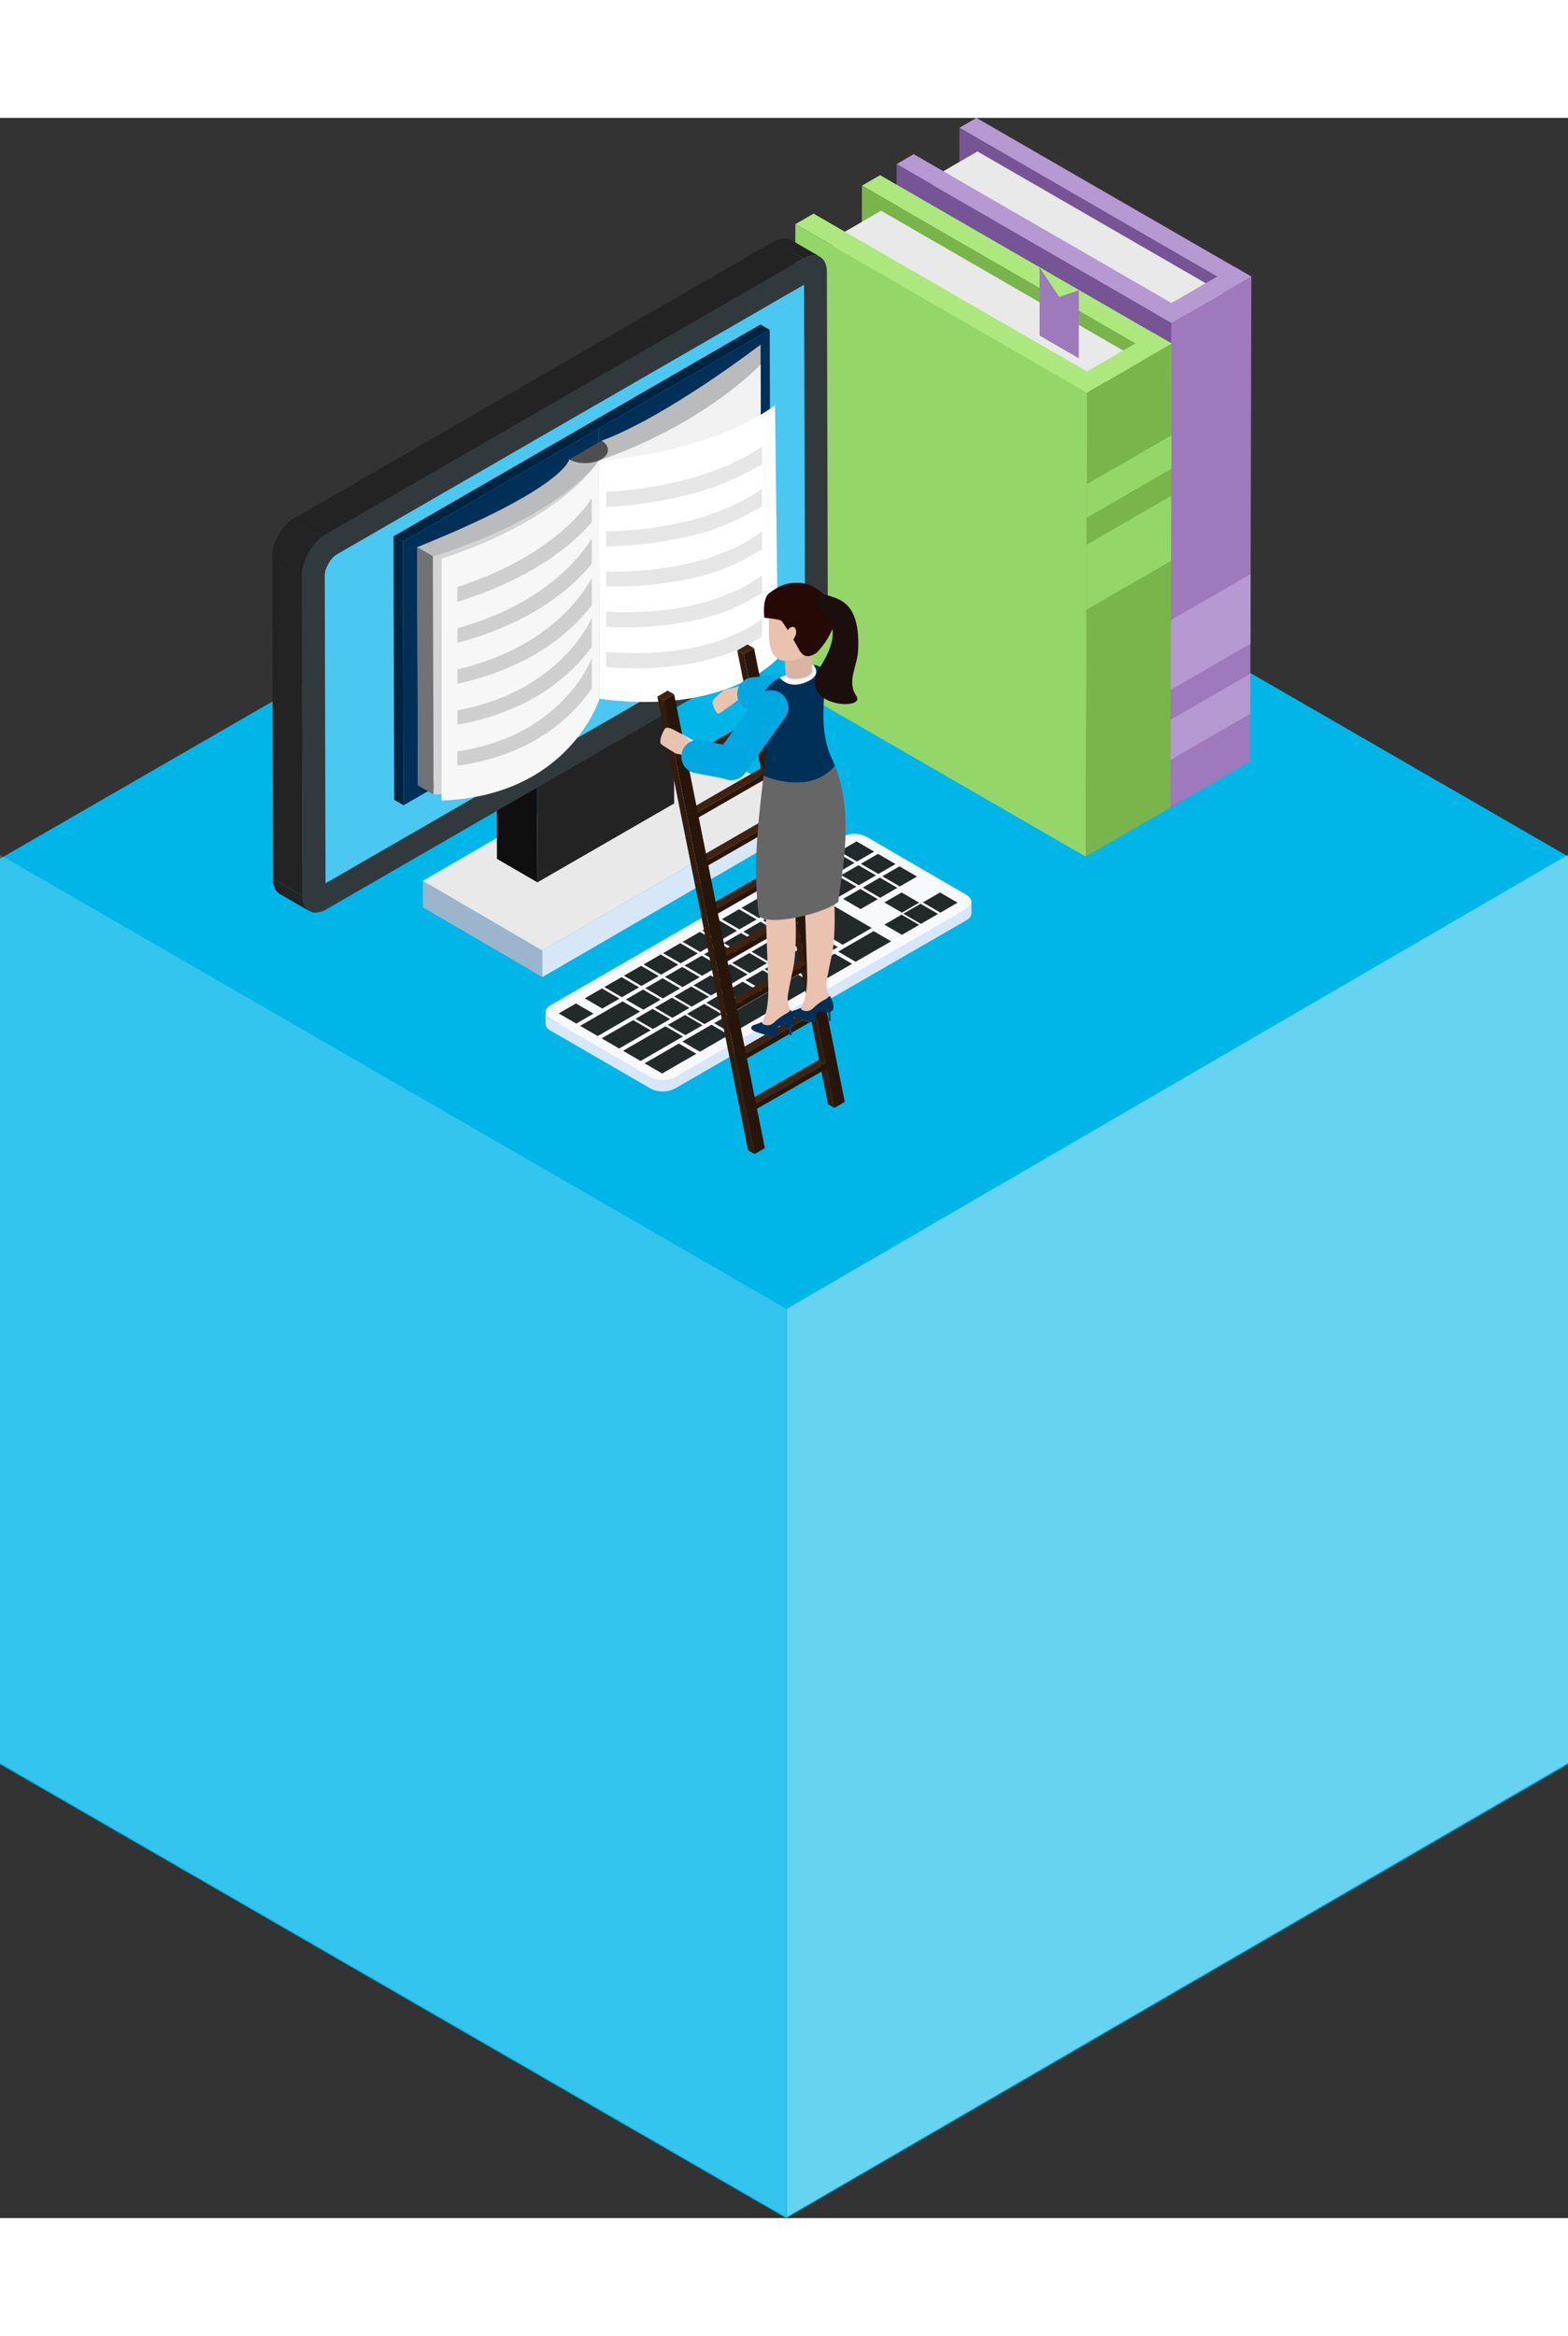 <svg width="480" height="715" id="751c8021-33a1-43e3-9107-45348d9bfb75" data-name="Layer 1" xmlns="http://www.w3.org/2000/svg" xmlns:xlink="http://www.w3.org/1999/xlink" viewBox="0 0 617.11 826.45"><rect x="0" y="0" width="617.11" height="826.45" fill="#333333" stroke="none"/><defs><clipPath id="7c9a487a-1eed-4282-9e23-2c1f0078743f" transform="translate(0.11 -1.72)"><path d="M311,49.64l11.69,6.79c-1.67-1-4-.83-6.54.63l-11.68-6.77C307,48.81,309.31,48.68,311,49.64Z" style="fill:#4e4e4f"/></clipPath><clipPath id="38f452d7-39e2-4272-9da0-5a05bd9a6341" transform="translate(0.11 -1.72)"><path d="M121.72,313.85,110,307.07c-1.65-1-2.67-3-2.69-5.89L119,308C119,310.84,120.07,312.88,121.72,313.85Z" style="fill:#232324"/></clipPath><clipPath id="3e3f134b-f8db-4839-b947-0a99b4b9fe6c" transform="translate(0.11 -1.72)"><path d="M118.69,181.59,107,174.8c0-5.83,4.07-12.92,9.15-15.84l11.67,6.77C122.77,168.67,118.68,175.77,118.69,181.59Z"/></clipPath></defs><title>awareness_block</title><g id="65ac5515-39f5-4567-90db-9e81e7e852d5" data-name="awareness_block"><g id="fb058214-2a87-4a79-87eb-d502a2162894" data-name="green_brick"><g id="5a032ce0-aff7-4ec2-95de-f01859a38ca4" data-name="yellow_brick"><polygon points="309.44 826.45 617.11 647.82 617.11 292.66 617.02 290.56 309.44 112.98 0.55 291.19 0 291.51 0 647.82 307.67 825.45 309.44 826.45" style="fill:#00b6e8"/><polygon points="309.44 825.95 0 647.3 0 289.99 309.44 468.64 309.44 825.95" style="fill:#fff;opacity:0.2"/><polygon points="617.11 647.3 309.67 825.95 309.67 468.64 617.11 289.99 617.11 647.3" style="fill:#fff;opacity:0.4"/></g></g><g id="5f388641-1326-4d4b-ac3a-7bf13fc40535" data-name="awareness_illustration"><g style="isolation:isolate"><polygon points="485.76 66.37 492.49 62.46 384.3 0 377.59 3.91 485.76 66.37" style="fill:#b698d3"/><polygon points="377.59 3.91 377.09 194.69 485.27 257.16 485.76 66.37 377.59 3.91" style="fill:#765496"/></g><g style="isolation:isolate"><polygon points="466.82 266.6 484.54 256.3 485.01 71.11 467.28 81.42 466.82 266.6" style="fill:#7e7f80"/><polygon points="467.28 81.42 485.01 71.11 384.68 13.19 366.96 23.5 467.28 81.42" style="fill:#e9e9e9"/><polygon points="366.96 23.5 366.48 208.67 466.82 266.6 467.28 81.42 366.96 23.5" style="fill:#f3f4f7"/></g><g style="isolation:isolate"><polygon points="460.59 271.43 467.31 267.52 467.8 76.74 461.08 80.64 460.59 271.43" style="fill:#805710"/><polygon points="461.08 80.64 467.8 76.74 359.61 14.27 352.88 18.19 461.08 80.64" style="fill:#b698d3"/><polygon points="352.88 18.19 352.41 208.97 460.59 271.43 461.08 80.64 352.88 18.19" style="fill:#765496"/></g><polygon points="460.59 271.43 492 253.25 492.49 62.46 461.08 80.64 460.59 271.43" style="fill:#9e79bb"/><polygon points="461.05 80.64 454.31 76.74 485.76 58.56 492.49 62.46 461.05 80.64" style="fill:#b698d3"/><g style="isolation:isolate"><polygon points="454.01 92.93 461.13 88.79 346.37 22.53 339.23 26.67 454.01 92.93" style="fill:#ace87e"/><polygon points="339.23 26.67 338.7 209.29 453.48 275.55 454.01 92.93 339.23 26.67" style="fill:#79b54b"/></g><g style="isolation:isolate"><polygon points="433.86 285.57 452.69 274.64 453.18 97.98 434.37 108.89 433.86 285.57" style="fill:#7e7f80"/><polygon points="434.37 108.89 453.18 97.98 346.75 36.52 327.95 47.44 434.37 108.89" style="fill:#e9e9e9"/><polygon points="424.6 94.6 409.15 85.67 409.15 58.88 416.88 70.49 424.6 67.81 424.6 94.6" style="fill:#9e79bb"/><polygon points="327.95 47.44 327.45 224.11 433.86 285.57 434.37 108.89 327.95 47.44" style="fill:#f3f4f7"/></g><g style="isolation:isolate"><polygon points="427.28 290.69 434.43 286.55 434.94 103.93 427.8 108.08 427.28 290.69" style="fill:#805710"/><polygon points="427.8 108.08 434.94 103.93 320.18 37.67 313.04 41.82 427.8 108.08" style="fill:#ace87e"/><polygon points="313.04 41.82 312.52 224.43 427.28 290.69 427.8 108.08 313.04 41.82" style="fill:#95d669"/></g><polygon points="427.28 290.69 460.61 271.4 461.13 88.79 427.8 108.08 427.28 290.69" style="fill:#79b54b"/><polygon points="427.78 108.08 420.64 103.93 454.01 84.64 461.13 88.79 427.78 108.08" style="fill:#ace87e"/><path d="M382.18,310.19a3.37,3.37,0,0,1-2,2.75l-3.45,2,0-4.38-6.9-4-6.76,3.91,3.86,2.25,2.91-1.68,3,1.76L370,314.47l-6.9-4v.24l-3.3-1.92A11.24,11.24,0,0,0,358.6,306l2.2-1.27,0-4.48-6.89-4-1.56.89v-1.79l-6.89-4-1.54.88v-1.79l-6.91-4-6.77,3.91v1.08l-.94-.55-6.77,3.9v1.1l-1-.55-6.76,3.91v1.09l-1-.55-6.77,3.91v1.07l-.93-.54-6.78,3.91v1.08l-.94-.54-6.77,3.91v1.08l-.94-.54L284,317v1.09l-1-.55-6.76,3.91v1.09l-.94-.55-6.77,3.91V327l-.94-.55-6.77,3.92v1.07l-.94-.54-6.78,3.92v1.07l-.93-.54-6.78,3.9v1.09l-.93-.54-6.78,3.91h0v1.09l-.93-.55L230,348.2v4l-3.47-2-6.79,3.92v4.1l-3.22-1.87a3.33,3.33,0,0,1-1.94-2.72l0,4.49a3.27,3.27,0,0,0,1.92,2.72L256,383.72a10.48,10.48,0,0,0,9.45,0l114.83-66.29a3.33,3.33,0,0,0,1.95-2.76Z" transform="translate(0.11 -1.72)" style="fill:#d7e7f7"/><path d="M380.24,307.46l-39.36-22.88a10.43,10.43,0,0,0-9.46,0L216.61,350.87c-2.6,1.51-2.62,4,0,5.48l39.37,22.88a10.44,10.44,0,0,0,9.45,0l114.82-66.29C382.83,311.44,382.83,309,380.24,307.46Z" transform="translate(0.11 -1.72)" style="fill:#f8f9fc"/><polygon points="337.11 284.71 344.02 288.72 337.25 292.63 330.34 288.63 337.11 284.71" style="fill:#22292b"/><polygon points="329.41 289.16 336.31 293.17 329.54 297.08 322.64 293.06 329.41 289.16" style="fill:#22292b"/><polygon points="321.69 293.62 328.6 297.62 321.83 301.53 314.93 297.52 321.69 293.62" style="fill:#22292b"/><polygon points="337.85 294.07 344.74 298.08 337.98 301.99 331.07 297.99 337.85 294.07" style="fill:#22292b"/><polygon points="354.01 294.53 360.89 298.54 354.13 302.44 347.24 298.44 354.01 294.53" style="fill:#22292b"/><polygon points="313.99 298.06 320.89 302.07 314.12 305.99 307.22 301.98 313.99 298.06" style="fill:#22292b"/><polygon points="346.3 298.97 353.18 302.98 346.42 306.89 339.53 302.88 346.3 298.97" style="fill:#22292b"/><polygon points="306.29 302.51 313.2 306.53 306.4 310.43 299.51 306.43 306.29 302.51" style="fill:#22292b"/><polygon points="338.6 303.43 345.48 307.44 338.7 311.34 331.81 307.34 338.6 303.43" style="fill:#22292b"/><polygon points="298.57 306.96 305.48 310.98 298.69 314.89 291.81 310.87 298.57 306.96" style="fill:#22292b"/><polygon points="319.14 304.87 326.04 308.88 307.13 319.79 300.24 315.78 319.14 304.87" style="fill:#22292b"/><polygon points="283.15 315.86 290.06 319.87 283.3 323.78 276.39 319.77 283.15 315.86" style="fill:#22292b"/><polygon points="299.32 316.32 306.2 320.33 299.42 324.24 292.55 320.23 299.32 316.32" style="fill:#22292b"/><polygon points="328.22 310.14 336.18 314.77 340.77 317.44 343.08 318.78 331.67 325.37 324.77 321.37 328.27 319.33 320.3 314.7 328.22 310.14" style="fill:#22292b"/><polygon points="275.45 320.31 282.35 324.33 275.58 328.24 268.68 324.22 275.45 320.31" style="fill:#22292b"/><polygon points="291.61 320.77 298.49 324.78 291.73 328.69 284.83 324.68 291.61 320.77" style="fill:#22292b"/><polygon points="302.56 324.22 309.46 328.24 302.68 332.14 295.79 328.13 302.56 324.22" style="fill:#22292b"/><polygon points="267.74 324.76 274.64 328.78 267.88 332.68 260.97 328.69 267.74 324.76" style="fill:#22292b"/><polygon points="283.89 325.22 290.79 329.22 284.02 333.14 277.12 329.13 283.89 325.22" style="fill:#22292b"/><polygon points="294.95 328.62 301.85 332.62 295.06 336.54 288.17 332.54 294.95 328.62" style="fill:#22292b"/><polygon points="260.04 329.21 266.94 333.22 260.17 337.15 253.26 333.13 260.04 329.21" style="fill:#22292b"/><polygon points="276.18 329.67 283.07 333.68 276.31 337.58 269.42 333.58 276.18 329.67" style="fill:#22292b"/><polygon points="328.46 328.89 335.35 332.89 321.88 340.66 315 336.66 328.46 328.89" style="fill:#22292b"/><polygon points="287.33 333.03 294.22 337.03 287.45 340.95 280.56 336.94 287.33 333.03" style="fill:#22292b"/><polygon points="252.33 333.67 259.22 337.68 252.45 341.59 245.55 337.57 252.33 333.67" style="fill:#22292b"/><polygon points="268.49 334.12 275.38 338.13 268.6 342.05 261.71 338.03 268.49 334.12" style="fill:#22292b"/><polygon points="279.69 337.43 286.59 341.43 279.82 345.33 272.93 341.34 279.69 337.43" style="fill:#22292b"/><polygon points="244.63 338.12 251.51 342.13 244.74 346.03 237.84 342.03 244.63 338.12" style="fill:#22292b"/><polygon points="260.78 338.57 267.66 342.57 260.88 346.49 254 342.48 260.78 338.57" style="fill:#22292b"/><polygon points="272.09 341.82 278.99 345.83 272.2 349.74 265.32 345.73 272.09 341.82" style="fill:#22292b"/><polygon points="236.91 342.57 243.82 346.57 237.05 350.49 230.15 346.47 236.91 342.57" style="fill:#22292b"/><polygon points="253.07 343.02 259.95 347.03 253.19 350.94 246.3 346.94 253.07 343.02" style="fill:#22292b"/><polygon points="264.46 346.22 271.37 350.23 264.6 354.14 257.7 350.13 264.46 346.22" style="fill:#22292b"/><polygon points="226.68 348.48 233.57 352.49 226.8 356.4 219.89 352.4 226.68 348.48" style="fill:#22292b"/><polygon points="256.84 350.63 263.74 354.63 256.97 358.53 250.08 354.54 256.84 350.63" style="fill:#22292b"/><polygon points="314.16 337.15 321.04 341.15 287.95 360.26 281.05 356.26 314.16 337.15" style="fill:#22292b"/><polygon points="245.03 347.66 251.91 351.68 235.23 361.3 228.33 357.3 245.03 347.66" style="fill:#22292b"/><polygon points="249.21 355.04 256.08 359.04 243.68 366.21 236.79 362.21 249.21 355.04" style="fill:#22292b"/><polygon points="280 356.85 286.89 360.87 275.46 367.47 268.56 363.46 280 356.85" style="fill:#22292b"/><polygon points="267.17 364.26 274.05 368.28 260.6 376.04 253.71 372.05 267.17 364.26" style="fill:#22292b"/><polygon points="345.56 289.62 352.45 293.63 345.68 297.52 338.8 293.53 345.56 289.62" style="fill:#22292b"/><polygon points="330.14 298.52 337.04 302.53 330.27 306.44 323.37 302.43 330.14 298.52" style="fill:#22292b"/><polygon points="369.96 304.82 376.86 308.82 370.1 312.75 363.2 308.73 369.96 304.82" style="fill:#22292b"/><polygon points="362.3 309.25 363.22 309.79 369.19 313.25 362.42 317.17 355.53 313.15 356.22 312.76 362.3 309.25" style="fill:#22292b"/><polygon points="354.84 304.82 355.76 305.35 361.74 308.82 354.97 312.75 348.06 308.73 348.77 308.32 354.84 304.82" style="fill:#22292b"/><polygon points="290.86 311.41 297.77 315.43 290.99 319.33 284.09 315.32 290.86 311.41" style="fill:#22292b"/><polygon points="354.84 313.55 361.74 317.56 354.96 321.48 348.06 317.46 354.84 313.55" style="fill:#22292b"/><polygon points="317.81 315.43 324.69 319.43 317.93 323.34 311.03 319.34 317.81 315.43" style="fill:#22292b"/><polygon points="310.17 319.83 317.08 323.83 310.31 327.74 303.41 323.74 310.17 319.83" style="fill:#22292b"/><polygon points="343.83 320.01 350.72 324.01 336.75 332.08 329.86 328.08 343.83 320.01" style="fill:#22292b"/><polygon points="269.61 353.02 276.5 357.04 269.74 360.95 262.83 356.94 269.61 353.02 269.61 353.02" style="fill:#22292b"/><polygon points="270.36 352.59 277.13 348.68 284.05 352.69 277.27 356.6 270.36 352.59 270.36 352.59" style="fill:#22292b"/><polygon points="277.98 348.19 284.76 344.28 291.66 348.29 284.89 352.2 277.98 348.19 277.98 348.19" style="fill:#22292b"/><polygon points="285.51 343.85 292.29 339.93 299.19 343.94 292.42 347.86 285.51 343.85 285.51 343.85" style="fill:#22292b"/><polygon points="293.39 339.31 300.16 335.39 307.06 339.4 300.29 343.31 293.39 339.31 293.39 339.31" style="fill:#22292b"/><polygon points="300.93 334.94 307.69 331.04 314.59 335.05 307.83 338.95 300.93 334.94 300.93 334.94" style="fill:#22292b"/><polygon points="308.55 330.55 315.31 326.64 322.22 330.65 315.45 334.56 308.55 330.55 308.55 330.55" style="fill:#22292b"/><polygon points="316.07 326.2 322.84 322.3 329.75 326.29 322.98 330.21 316.07 326.2 316.07 326.2" style="fill:#22292b"/><polygon points="245.23 367.11 261.9 357.47 268.81 361.48 252.11 371.12 245.23 367.11 245.23 367.11" style="fill:#22292b"/><g style="isolation:isolate"><polygon points="166.42 300.22 166.45 310.65 213.45 338.09 213.41 327.66 166.42 300.22" style="fill:#9cb5cc"/><polygon points="213.41 327.66 213.45 338.09 314.29 279.58 314.25 269.16 213.41 327.66" style="fill:#d7e7f7"/><polygon points="166.42 300.22 213.41 327.66 314.25 269.16 267.26 241.74 166.42 300.22" style="fill:#e9e9e9"/></g><g style="isolation:isolate"><polygon points="211.51 300.83 195.59 291.59 195.27 170.98 211.18 185.36 211.51 300.83" style="fill:#0f0f0f"/><polygon points="211.18 185.36 195.27 170.98 249.08 139.92 264.98 154.3 211.18 185.36" style="fill:#0d2d49"/><polygon points="264.98 154.3 265.32 269.78 211.51 300.83 211.18 185.36 264.98 154.3" style="fill:#232324"/></g><g style="isolation:isolate"><path d="M311,49.64l11.69,6.79c-1.67-1-4-.83-6.54.63l-11.68-6.77C307,48.81,309.31,48.68,311,49.64Z" transform="translate(0.11 -1.72)" style="fill:#4e4e4f"/><g style="clip-path:url(#7c9a487a-1eed-4282-9e23-2c1f0078743f)"><path d="M316.13,57.06l-11.68-6.77c2.55-1.48,4.87-1.62,6.53-.65l11.69,6.79c-1.67-1-4-.83-6.54.63Z" transform="translate(0.11 -1.72)" style="fill:#232324"/></g><path d="M121.72,313.85,110,307.07c-1.65-1-2.67-3-2.69-5.89L119,308C119,310.84,120.07,312.88,121.72,313.85Z" transform="translate(0.11 -1.72)" style="fill:#232324"/><g style="clip-path:url(#38f452d7-39e2-4272-9da0-5a05bd9a6341)"><g style="isolation:isolate"><path d="M121.72,313.85,110,307.07c-1.65-1-2.67-3-2.69-5.89L119,308c0,2.89,1,4.92,2.68,5.89Z" transform="translate(0.11 -1.72)" style="fill:#232324"/></g></g><polygon points="119.15 306.23 107.46 299.45 107.14 173.08 118.8 179.87 119.15 306.23" style="fill:#232324"/><polygon points="127.95 164.02 116.29 157.25 304.56 48.57 316.24 55.34 127.95 164.02" style="fill:#232324"/><g style="isolation:isolate"><path d="M118.69,181.59,107,174.8c0-5.83,4.07-12.92,9.15-15.84l11.67,6.77C122.77,168.67,118.68,175.77,118.69,181.59Z" transform="translate(0.11 -1.72)"/><g style="clip-path:url(#3e3f134b-f8db-4839-b947-0a99b4b9fe6c)"><path d="M118.69,181.59,107,174.8c0-5.83,4.07-12.92,9.15-15.84l11.67,6.77c-5.06,2.93-9.16,10-9.15,15.85Z" transform="translate(0.11 -1.72)" style="fill:#232324"/></g></g><path d="M316.13,57.06c5.07-2.92,9.19-.58,9.19,5.26l.35,126.37c0,5.82-4.06,12.92-9.14,15.84L128.24,313.2c-5.06,2.92-9.19.58-9.2-5.25l-.35-126.37c0-5.82,4.09-12.92,9.15-15.85Z" transform="translate(0.11 -1.72)" style="fill:#31393d"/><path d="M127.71,181.55c0-2.58,2.37-6.69,4.63-8l184-106.18.34,121.35c0,2.59-2.38,6.71-4.64,8L128,302.92Z" transform="translate(0.11 -1.72)" style="fill:#4bc8f1"/></g><g style="isolation:isolate"><polygon points="158.84 270.48 155.16 268.38 154.87 164.66 158.55 166.75 158.84 270.48" style="fill:#00243f"/><polygon points="158.55 166.75 154.87 164.66 299.29 81.3 302.94 83.4 158.55 166.75" style="fill:#00243f"/><polygon points="158.55 166.75 158.84 270.48 235.66 226.13 235.66 122.24 158.55 166.75" style="fill:#002f58"/><polygon points="302.94 83.4 235.66 122.24 235.66 226.13 303.23 187.11 302.94 83.4" style="fill:#002f58"/></g><path d="M299.22,90.94l.26,93.74s-8.93,37.67-62.1,39.52l-1.88-87.65,1.15-7.78C262.7,119.08,299.22,90.94,299.22,90.94Z" transform="translate(0.11 -1.72)" style="fill:#babbbd"/><g style="isolation:isolate"><polygon points="235.92 228.59 229.74 224.99 229.49 138.4 229.49 135.83 229.48 131.25 229.48 131.25 235.62 134.82 235.62 134.82 235.66 134.84 235.66 134.85 235.92 228.59" style="fill:#717274"/></g><path d="M223.9,136.13l11.64-5,.27,92.31s-22.62,39.09-71.43,40.94l-.3-93.75C222.3,147.24,223.9,136.13,223.9,136.13Z" transform="translate(0.11 -1.72)" style="fill:#babbbd"/><g style="isolation:isolate"><polygon points="170.66 266.27 164.49 262.67 164.22 168.93 170.4 172.52 170.66 266.27" style="fill:#717274"/></g><path d="M299.23,98.77l.25,94.85s-9.85,35.46-63.68,36.69l-.27-93.73C277.61,122.09,299.23,98.77,299.23,98.77Z" transform="translate(0.11 -1.72)" style="fill:#f2f2f2"/><path d="M304.9,114.8l1.22,99.49s-20,22.84-70.32,16l-.26-93.73C282.53,133,304.9,114.8,304.9,114.8Z" transform="translate(0.11 -1.72)" style="fill:#fff"/><path d="M299.79,198.84a54.1,54.1,0,0,1-8.82,5.3c-1.06.5-2.16,1-3.35,1.51a84,84,0,0,1-19.3,5.36l-.76.11a121,121,0,0,1-29.09.72v6a146.64,146.64,0,0,0,15.63.44A120.52,120.52,0,0,0,268.5,217a87.49,87.49,0,0,0,21-5.71,68.33,68.33,0,0,0,10.25-5.51Z" transform="translate(0.11 -1.72)" style="fill:#e6e6e6"/><path d="M299.79,181.71a58.35,58.35,0,0,1-9.77,5.84c-1,.49-2.15,1-3.32,1.48a90.8,90.8,0,0,1-19,5.43l-.76.13A126.15,126.15,0,0,1,238.47,196V202a151.91,151.91,0,0,0,15.58,0,131.92,131.92,0,0,0,14.3-1.61A89.77,89.77,0,0,0,287.82,195a86.34,86.34,0,0,0,11.4-6.07l.57-.33Z" transform="translate(0.11 -1.72)" style="fill:#e6e6e6"/><path d="M299.79,164.6A66.35,66.35,0,0,1,289,170.94c-1.06.48-2.15,1-3.3,1.44a98.5,98.5,0,0,1-18.75,5.5l-.73.14a134.13,134.13,0,0,1-27.78,2.2v5.94q8.12.09,15.47-.52c5-.43,9.75-1.13,14.2-1.95a94.54,94.54,0,0,0,17.89-5,96.09,96.09,0,0,0,10.61-5.36c1.15-.62,2.2-1.21,3.16-1.76Z" transform="translate(0.11 -1.72)" style="fill:#e6e6e6"/><path d="M299.79,147.7A83,83,0,0,1,288,154.37c-1,.48-2.11.93-3.25,1.41a110.2,110.2,0,0,1-18.46,5.58l-.73.15a144.88,144.88,0,0,1-27.1,2.91v5.94c5.39-.12,10.53-.47,15.36-1,5-.58,9.71-1.39,14.1-2.3a101.62,101.62,0,0,0,16.31-4.7A104.88,104.88,0,0,0,294,157.7c2.19-1.11,4.1-2.14,5.74-3.07Z" transform="translate(0.11 -1.72)" style="fill:#e6e6e6"/><path d="M299.79,131.2a4.77,4.77,0,0,0-.44.26,101,101,0,0,1-12.26,6.6c-1,.45-2.1.9-3.22,1.35a122.21,122.21,0,0,1-18.19,5.66l-.7.17a158.17,158.17,0,0,1-26.51,3.62v6c5.43-.3,10.53-.83,15.35-1.51,5-.72,9.68-1.64,14-2.64a115.9,115.9,0,0,0,14.74-4.36c3.56-1.35,6.54-2.79,9-3.95,3.27-1.55,6-3,8.25-4.25Z" transform="translate(0.11 -1.72)" style="fill:#e6e6e6"/><path d="M237.14,135.65h0c-.2.13-.4.27-.62.4s-.46.25-.69.36h0l-.31.14h0a14,14,0,0,1-6.13,1,12.74,12.74,0,0,1-5.47-1.42l5.46-3.16h0l7.3-4.22C239.82,130.67,240,133.63,237.14,135.65Z" transform="translate(0.11 -1.72)" style="fill:#4e4e4f"/><path d="M235.54,136.56l.27,93.75S223.72,266.14,170.55,268l-.27-93.74C221.45,158.35,235.54,136.56,235.54,136.56Z" transform="translate(0.11 -1.72)" style="fill:#d4d4d4"/><path d="M235.55,136.56l.26,93.75s-11.71,38.2-62.14,40.05V175.18C222.19,159.29,235.55,136.56,235.55,136.56Z" transform="translate(0.11 -1.72)" style="fill:#f7f7f7"/><path d="M232.79,214.31a52.62,52.62,0,0,1-9.73,14.86c-.73.81-1.52,1.63-2.34,2.45a64.07,64.07,0,0,1-15.27,11.25c-1.81,1-3.68,1.85-5.61,2.67A82.86,82.86,0,0,1,179.9,251v5.66a88.06,88.06,0,0,0,25.92-7.58,70.43,70.43,0,0,0,19.69-14,64.54,64.54,0,0,0,7.29-8.85Z" transform="translate(0.11 -1.72)" style="fill:#cfcfcf"/><path d="M232.79,198.46A52.83,52.83,0,0,1,222.48,213c-.74.78-1.54,1.58-2.39,2.38a70.15,70.15,0,0,1-15.39,11c-1.79,1-3.64,1.85-5.57,2.69a91.85,91.85,0,0,1-19.22,5.82v5.63a98.11,98.11,0,0,0,25.88-8.3,75.75,75.75,0,0,0,19.49-13.69,67.16,67.16,0,0,0,7.53-8.68Z" transform="translate(0.11 -1.72)" style="fill:#cfcfcf"/><path d="M232.79,182.71c-.68,1.41-3.78,7.23-10.84,14.11-.78.76-1.61,1.53-2.46,2.3A78.09,78.09,0,0,1,204,209.86c-1.76.95-3.61,1.85-5.54,2.71a105.22,105.22,0,0,1-18.53,6.17v5.65a111,111,0,0,0,25.84-9A83.43,83.43,0,0,0,225.06,202a70.2,70.2,0,0,0,7.73-8.47Z" transform="translate(0.11 -1.72)" style="fill:#cfcfcf"/><path d="M232.79,167c-.74,1.36-4,6.91-11.36,13.63-.8.72-1.64,1.45-2.52,2.21a88.64,88.64,0,0,1-15.62,10.5q-2.63,1.41-5.51,2.74a123.66,123.66,0,0,1-17.88,6.48v5.73a127.06,127.06,0,0,0,25.86-9.83A93,93,0,0,0,224.9,185.4a76.24,76.24,0,0,0,7.89-8.21Z" transform="translate(0.11 -1.72)" style="fill:#cfcfcf"/><path d="M232.79,151.26c-.84,1.39-4.24,6.62-11.85,13.1-.81.71-1.67,1.41-2.58,2.14a104.13,104.13,0,0,1-15.74,10.26c-1.75.94-3.58,1.85-5.48,2.77a146.2,146.2,0,0,1-17.24,6.76v5.9a149.22,149.22,0,0,0,25.91-10.66,105.5,105.5,0,0,0,18.95-12.75,78,78,0,0,0,8-7.9Z" transform="translate(0.11 -1.72)" style="fill:#cfcfcf"/><polygon points="427.63 167.96 427.63 167.96 455.62 151.81 427.63 167.96" style="fill:#fcc44c"/><polygon points="460.95 148.73 455.62 151.81 427.63 167.96 427.56 193.57 460.88 174.33 460.95 148.73" style="fill:#95d669"/><polygon points="427.7 144.16 427.68 157.33 460.99 138.09 461.03 124.91 427.7 144.16" style="fill:#95d669"/><polygon points="460.68 236.87 460.65 252.64 492.05 234.49 492.1 218.73 460.68 236.87" style="fill:#b698d3"/><polygon points="460.79 197.62 460.7 225.11 492.12 206.97 492.2 179.5 460.79 197.62" style="fill:#b698d3"/><g style="isolation:isolate"><polygon points="292.69 211.04 290.14 209.55 325.85 388.11 328.39 389.59 292.69 211.04" style="fill:#331b0d"/><polygon points="296.77 208.7 294.22 207.21 290.14 209.55 292.69 211.04 296.77 208.7" style="fill:#412210"/><polygon points="292.69 211.04 328.39 389.59 332.47 387.23 296.77 208.7 292.69 211.04" style="fill:#28150a"/></g><g style="isolation:isolate"><polygon points="294.78 386.52 322.45 370.53 325.01 372.01 294.78 389.46 294.78 386.52" style="fill:#412210"/><polygon points="294.78 389.46 325.01 372.01 325.45 374.07 294.78 391.73 294.78 389.46" style="fill:#28150a"/></g><g style="isolation:isolate"><polygon points="290.74 366.77 318.42 350.79 320.97 352.27 290.74 369.73 290.74 366.77" style="fill:#412210"/><polygon points="290.74 369.73 320.97 352.27 321.42 354.32 290.74 371.99 290.74 369.73" style="fill:#28150a"/></g><g style="isolation:isolate"><polygon points="287.01 347.51 314.68 331.54 317.24 333.01 287.01 350.46 287.01 347.51" style="fill:#412210"/><polygon points="287.01 350.46 317.24 333.01 317.68 335.06 287.01 352.71 287.01 350.46" style="fill:#28150a"/></g><g style="isolation:isolate"><polygon points="283.19 328.45 310.86 312.47 313.42 313.95 283.19 331.41 283.19 328.45" style="fill:#412210"/><polygon points="283.19 331.41 313.42 313.95 313.86 316.02 283.19 333.66 283.19 331.41" style="fill:#28150a"/></g><g style="isolation:isolate"><polygon points="279.42 309.7 307.09 293.72 309.64 295.2 279.42 312.66 279.42 309.7" style="fill:#412210"/><polygon points="279.42 312.66 309.64 295.2 310.1 297.26 279.42 314.91 279.42 312.66" style="fill:#28150a"/></g><g style="isolation:isolate"><polygon points="275.62 290.76 303.3 274.77 305.84 276.25 275.62 293.7 275.62 290.76" style="fill:#412210"/><polygon points="275.62 293.7 305.84 276.25 306.3 278.3 275.62 295.95 275.62 293.7" style="fill:#28150a"/></g><g style="isolation:isolate"><polygon points="272.01 271.75 299.7 255.78 302.26 257.27 272.01 274.71 272.01 271.75" style="fill:#412210"/><polygon points="272.01 274.71 302.26 257.27 302.7 259.32 272.01 276.97 272.01 274.71" style="fill:#28150a"/></g><g style="isolation:isolate"><polygon points="268.19 252.81 295.87 236.82 298.43 238.3 268.19 255.76 268.19 252.81" style="fill:#412210"/><polygon points="268.19 255.76 298.43 238.3 298.86 240.36 268.19 258.02 268.19 255.76" style="fill:#28150a"/></g><g style="isolation:isolate"><polygon points="261.26 229.19 258.7 227.71 294.4 406.26 296.95 407.75 261.26 229.19" style="fill:#331b0d"/><polygon points="265.32 226.84 262.76 225.36 258.7 227.71 261.26 229.19 265.32 226.84" style="fill:#412210"/><polygon points="261.26 229.19 296.95 407.75 301.01 405.39 265.32 226.84 261.26 229.19" style="fill:#28150a"/></g><path d="M327.37,352.2c-1.06,1.45-.43,2.83-.53,4.9l-.88,0c-.06-.76,0-3.17-.5-4.3a1.84,1.84,0,0,0-.44-.63Z" transform="translate(0.11 -1.72)" style="fill:#1a4b6c"/><path d="M317,346.57a40.14,40.14,0,0,0,.56-7.77c0-1-.77-24.36-1.09-31.31l11.37-5.19c.25,4.45,1.45,20.51-.78,29.93-.33,1.34-1.6,7.61-1.79,9.13a9.16,9.16,0,0,0,.46,4.57c.16.36.65,1.42.81,1.94s0,.76.16,1.17c.32.92.37.6-.35.85-.46.18-1,.23-1.52.39a5.46,5.46,0,0,0-1.64,1c-.83.58-1.92.92-2.48,1.78s-.3,1.95-.65,2.8a2.09,2.09,0,0,1-2,1.47H318l-2.61-.73a5.28,5.28,0,0,1-1-.72,8.46,8.46,0,0,1-.91-.91c.25-.14,1-2.25,1.28-2.41S316.68,349,317,346.57Z" transform="translate(0.11 -1.72)" style="fill:#e9c2b0"/><path d="M313.18,352.71l2-.8a.76.76,0,0,0,.42.88,5,5,0,0,0,.55.21,3.83,3.83,0,0,0,1.48.19,3.71,3.71,0,0,0,2.23-1.09,21.7,21.7,0,0,1,5.2-3.72c.65-.33,1.28-1.33,1.42-1.11a10.12,10.12,0,0,1,1.13,2.26c.28,1.32.53,2.74-.14,3.46a2.91,2.91,0,0,1-2.92.58,3.85,3.85,0,0,0-2.82,0c-1,.77,0,4.4-1.78,4.08a47.23,47.23,0,0,1-5-1.2,18.2,18.2,0,0,1-2.4-.81,3.73,3.73,0,0,1-1.4-.83C310,353.41,312.62,352.92,313.18,352.71Z" transform="translate(0.11 -1.72)" style="fill:#002f58"/><path d="M293.26,224.78l-8.31,2-3.13,2.65c-.26.28-1.75,1.56-1.52,2.64.15.72,1.45,4.7,2.72,4,.85-.46,7.21-5.19,7.21-5.19.47-.28,2.07-.56,2.29-.91l1.45-2.34Z" transform="translate(0.11 -1.72)" style="fill:#e9c2b0"/><path d="M296.58,221.83a6.58,6.58,0,0,0-6.54,6.6h0a6.56,6.56,0,0,0,6.65,6.5l12.76-1.59a6.59,6.59,0,0,0,6.54-6.62h0a6.56,6.56,0,0,0-6.63-6.51Z" transform="translate(0.11 -1.72)" style="fill:#00a7e1"/><path d="M305.47,222.92c0-.68,5.3-2.77,5.89-2.31,2.23,1.76,4.89-.54,6.46-1.36a3.38,3.38,0,0,0,1.65-2.24,1.29,1.29,0,0,1,.46,0,3.44,3.44,0,0,1,1.92,1.08c2,2.2,3.25,6.5-5,8.11a12.28,12.28,0,0,1-7.51-.79C307.46,224.49,303.69,224.7,305.47,222.92Z" transform="translate(0.11 -1.72)" style="fill:#fff"/><path d="M312,357.78c-1.06,1.45-.45,2.84-.52,4.89l-.9,0a16.25,16.25,0,0,0-.49-4.32,2.3,2.3,0,0,0-.43-.62Z" transform="translate(0.11 -1.72)" style="fill:#063e70"/><path d="M301.71,352.14a40.78,40.78,0,0,0,.56-7.77c0-1-.77-24.36-1.1-31.32l11.39-5.17c.24,4.45,1.44,20.52-.81,29.94-.31,1.33-1.57,7.58-1.78,9.13a9.2,9.2,0,0,0,.46,4.55c.14.37.65,1.41.81,1.94s0,.76.14,1.18c.34.92.39.6-.34.86-.46.16-1,.22-1.51.37a5.55,5.55,0,0,0-1.65,1c-.81.58-1.91.93-2.48,1.78s-.28,2-.65,2.82a2.08,2.08,0,0,1-2,1.44h-.07l-2.61-.73a6.26,6.26,0,0,1-1-.74,7.79,7.79,0,0,1-.9-.9c.24-.15,1-2.27,1.27-2.41S301.33,354.53,301.71,352.14Z" transform="translate(0.11 -1.72)" style="fill:#e9c2b0"/><path d="M297.83,358.29l2-.81a.76.76,0,0,0,.42.88l.57.21a3.86,3.86,0,0,0,1.47.2,3.81,3.81,0,0,0,2.23-1.08,22,22,0,0,1,5.2-3.72c.64-.33,1.28-1.32,1.4-1.12a10.4,10.4,0,0,1,1.15,2.27c.28,1.32.53,2.72-.15,3.46a2.93,2.93,0,0,1-2.92.6,3.87,3.87,0,0,0-2.82,0c-1,.78,0,4.4-1.77,4.09a49.3,49.3,0,0,1-5-1.18c-.78-.24-1.58-.48-2.39-.81a4,4,0,0,1-1.4-.84C294.67,359,297.27,358.49,297.83,358.29Z" transform="translate(0.11 -1.72)" style="fill:#002f58"/><path d="M328.5,256.68c-.35-.87-.72-1.74-1.12-2.58-8.38-17.85,2.53-37-7.45-37.1,0,0,4.15,3.89-2.88,6.8S306.8,222,306.8,222c-3.36,1.44-11.94,8.18-6.24,23.16,1,2.65.61,8.14-.17,15.44C314.13,266.06,323.79,262.57,328.5,256.68Z" transform="translate(0.11 -1.72)" style="fill:#002f58"/><path d="M328.5,256.68c-4.72,5.89-14.38,9.38-28.12,3.88-1.53,14.2-4.58,35.2-1.81,55.11,3.5,4.46,26.08-.88,31.33-5.54C329.78,304.87,337.08,278.18,328.5,256.68Z" transform="translate(0.11 -1.72)" style="fill:#666"/><path d="M319.62,219c.08,3.67-9.56,4.73-10.36,2.16-.58-1.88-.47-7.41-.47-7.41l10.35-1S319.62,219,319.62,219Z" transform="translate(0.11 -1.72)" style="fill:#d9b4a4"/><path d="M321.79,208.26c-5.31,5.58-7.39,5.48-12.71,1.76s-7.51-9-6.24-16.9c1.35-8.36,11.29-10.48,17.62-6.62C332.58,193.88,328.39,201.34,321.79,208.26Z" transform="translate(0.11 -1.72)" style="fill:#260905"/><path d="M319.49,202.89c-.32,2.36-1.69,9.31-3.17,10.59-2.07,1.78-8,3-10.69.83-3.64-2.89-3.13-9-3.13-16.58s4.91-9,9.08-5.78S320.49,195.41,319.49,202.89Z" transform="translate(0.11 -1.72)" style="fill:#e9c2b0"/><path d="M328.06,195.23c-.45-3.3-8.34-3.61-8.34-3.61-.57-.45-4-13.08-17.18-2.79-2.74,2.12-1.85,9.57-1.85,9.57s6,.59,6.69,1.18,3.22,4.72,5.33,8.44l.84,1.47c1.13,2,2.49,6.18,7.74,2.72C321.67,211.89,330.45,202.77,328.06,195.23Z" transform="translate(0.11 -1.72)" style="fill:#260905"/><path d="M313,205.26c-.56,1.6-1.32,2.55-2.34,2.43s-1.54-1.21-1.32-2.89S311,201.87,312,202,313.61,203.45,313,205.26Z" transform="translate(0.11 -1.72)" style="fill:#e9c2b0"/><path d="M321,221c.4-.88.85-1.77,1.31-2.67,11.86-17.91.37-22.19-1.24-24.42-.62-.87.9-5.72,4.76-4.27s12.9,2.33,11.76,22c-.33,5.82-4.54,11.9-.69,17.54,3.54,5.18-16.73,4.64-16.3-5.48C320.69,222.84,321,221.92,321,221Z" transform="translate(0.11 -1.72)" style="fill:#1b0e0d"/><path d="M273.34,249.06l-3.88-4.18-3.89-2.1c-.39-.23-2.57-1.4-3.64-1-.73.29-3,5.25-1.82,6.36.78.73,5.85,3.74,5.85,3.74a11.74,11.74,0,0,1,4.73,1.82l.9.14Z" transform="translate(0.11 -1.72)" style="fill:#e9c2b0"/><path d="M282.19,251.58a6.81,6.81,0,0,0,1.61,9.51h0a6.79,6.79,0,0,0,9.48-1.67l15.56-21.73a6.79,6.79,0,0,0-1.6-9.48h0a6.81,6.81,0,0,0-9.49,1.64Z" transform="translate(0.11 -1.72)" style="fill:#00a7e1"/><path d="M276.61,246.84a6.58,6.58,0,0,0-8.27,4.26h0a6.59,6.59,0,0,0,4.3,8.26l12.61,2.42a6.59,6.59,0,0,0,8.29-4.26h0a6.59,6.59,0,0,0-4.32-8.25Z" transform="translate(0.11 -1.72)" style="fill:#00a7e1"/></g></g></svg>